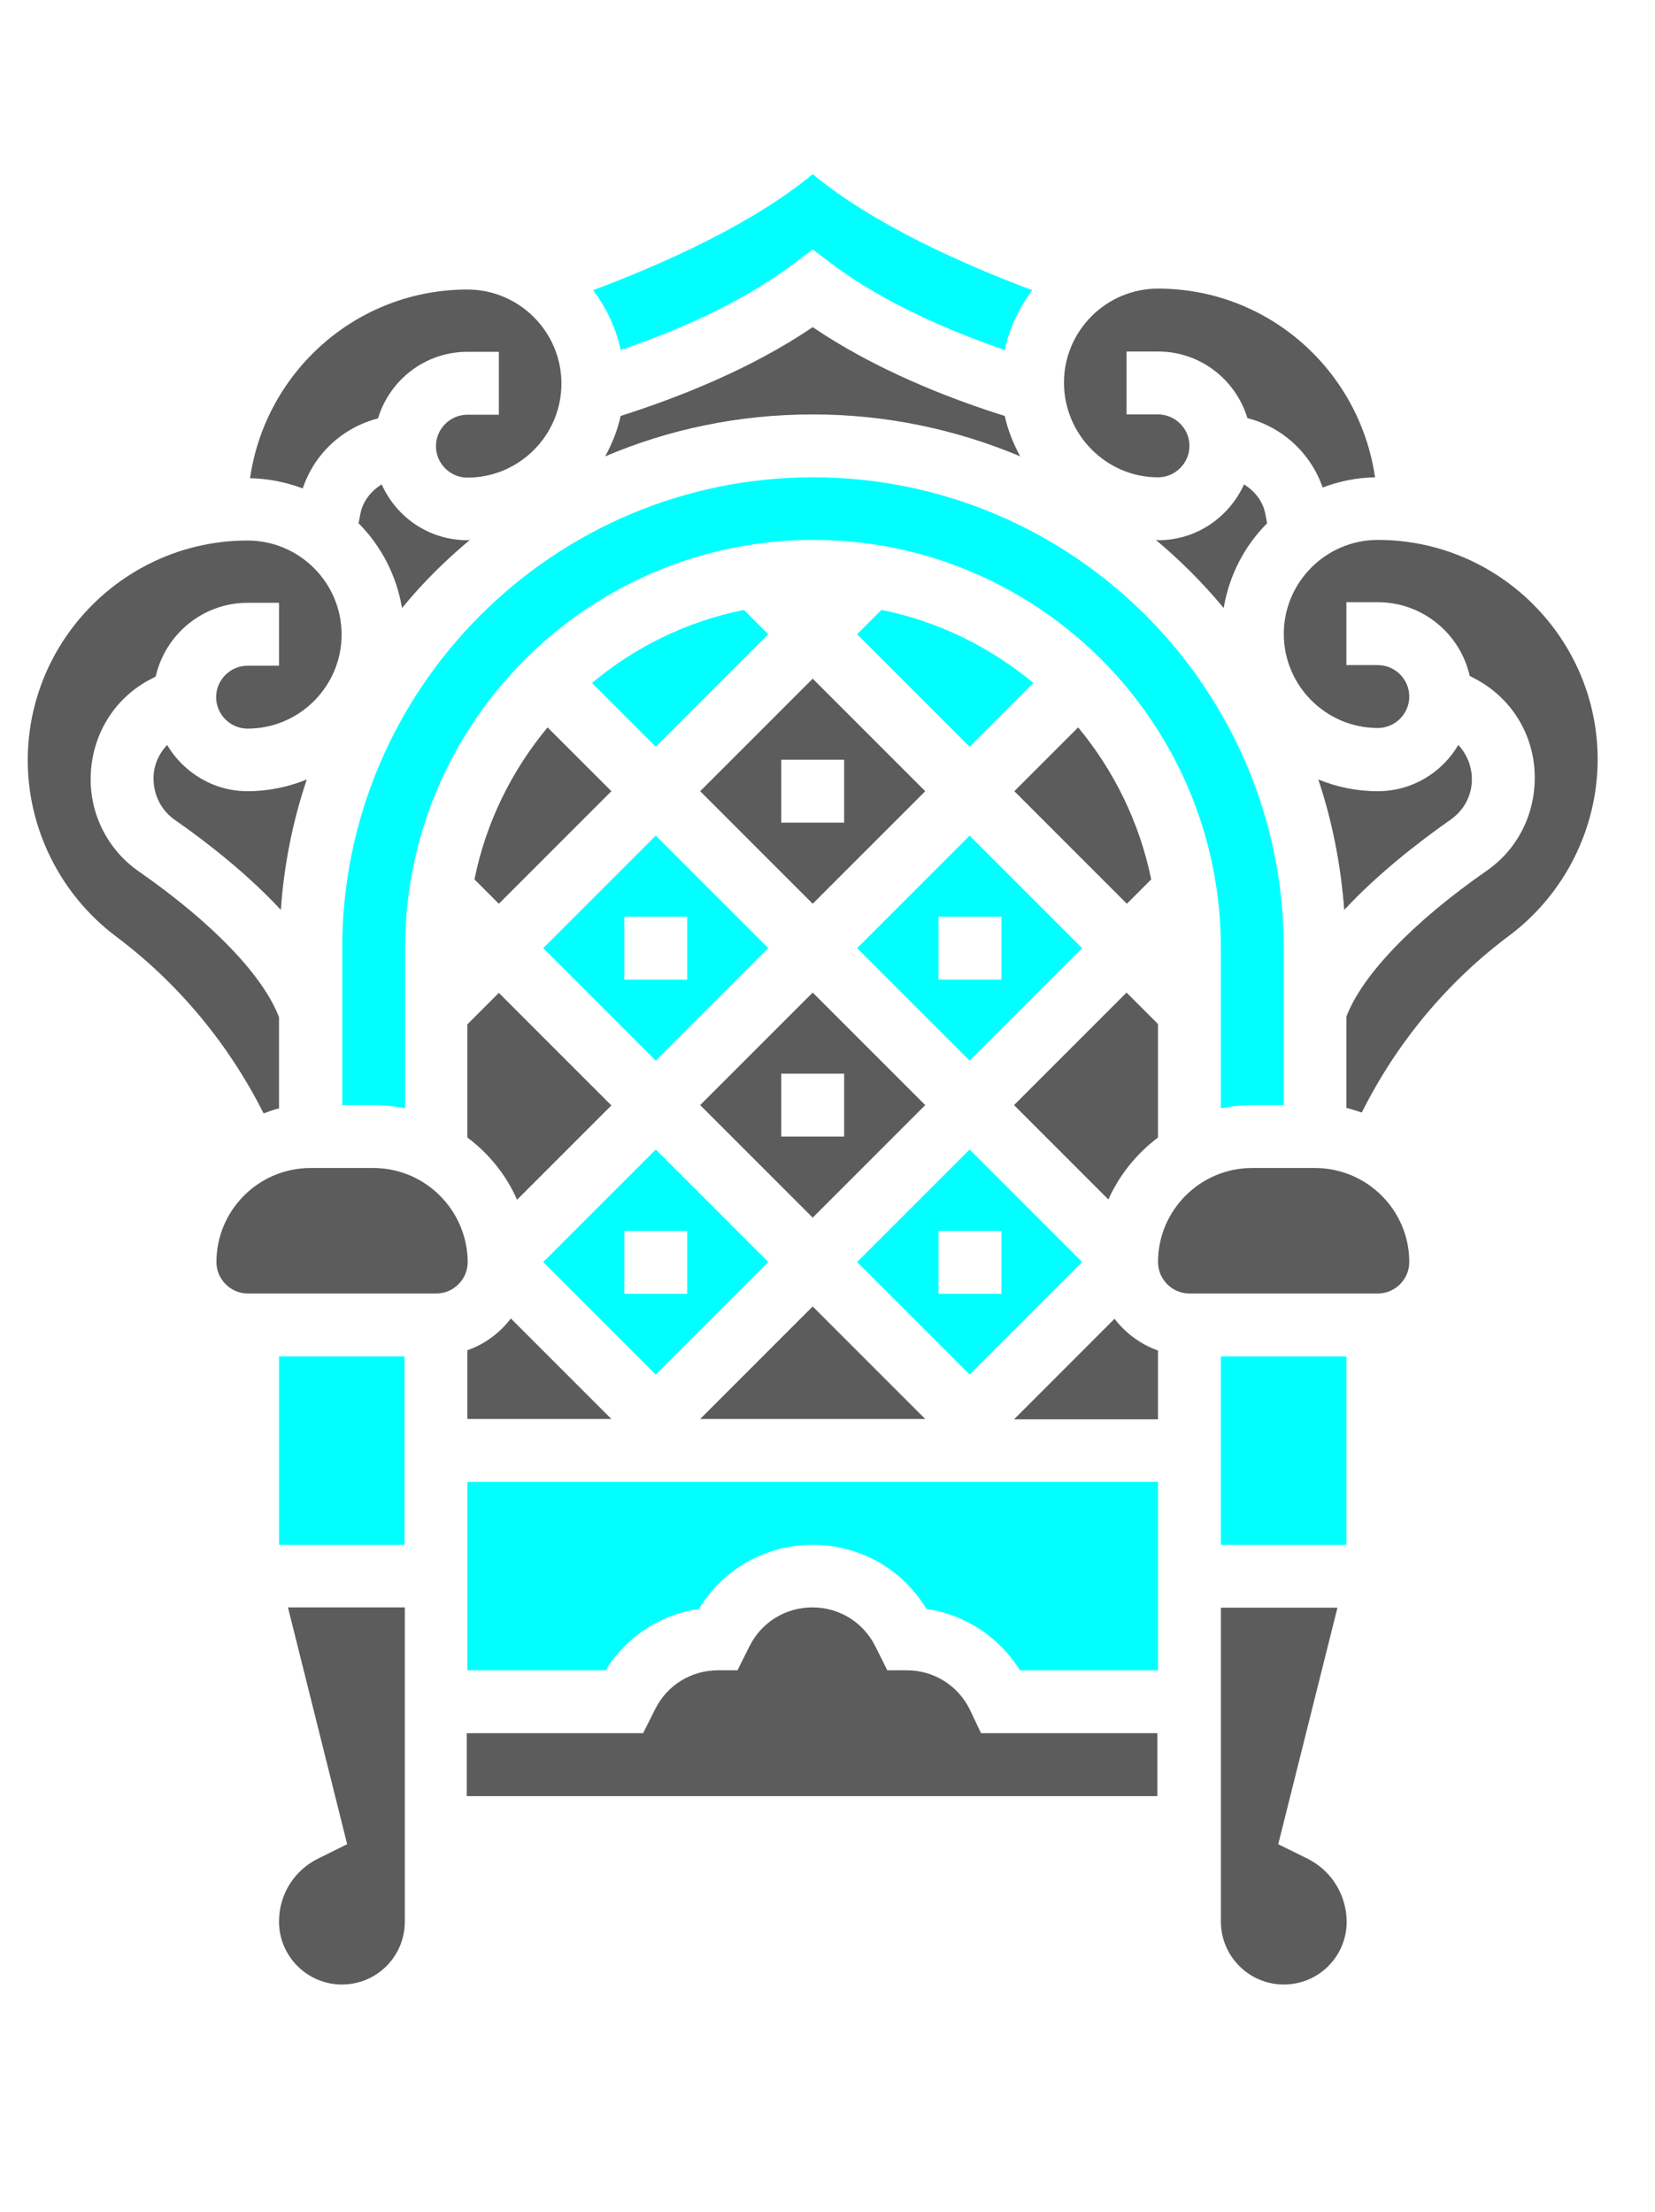 <?xml version="1.0" encoding="utf-8"?>
<!-- Generator: Adobe Illustrator 24.2.3, SVG Export Plug-In . SVG Version: 6.00 Build 0)  -->
<svg version="1.1" id="Layer_1" xmlns="http://www.w3.org/2000/svg" xmlns:xlink="http://www.w3.org/1999/xlink" x="0px" y="0px"
	 viewBox="0 0 536.8 717.4" style="enable-background:new 0 0 536.8 717.4;" xml:space="preserve">
<style type="text/css">
	.st0{fill:#5C5C5C;}
	.st1{fill:#00FFFF;}
</style>
<path class="st1" d="M192,221.5l20.7,20.7l36.5-36.5l-7.9-7.9C222.8,201.5,206,209.8,192,221.5z"/>
<path class="st1" d="M249.2,409.3l-36.5-36.5l-36.5,36.5l36.5,36.5L249.2,409.3z M202.5,399.2h20.4v20.4h-20.4V399.2z"/>
<path class="st0" d="M151.6,368.9c6.9,5.2,12.6,12.1,16.1,20.2l30.6-30.6l-36.5-36.5l-10.2,10.2V368.9z"/>
<path class="st0" d="M153.9,285.2l7.9,7.9l36.5-36.5l-20.7-20.7C166,249.9,157.6,266.7,153.9,285.2L153.9,285.2z"/>
<path class="st0" d="M151.6,460.2h46.7l-32.6-32.6c-3.6,4.7-8.4,8.3-14.1,10.3V460.2z"/>
<path class="st0" d="M375.6,368.9v-36.8l-10.2-10.2l-36.5,36.5l30.6,30.6C363.1,381,368.7,374.1,375.6,368.9L375.6,368.9z"/>
<path class="st0" d="M300.1,460.2l-36.5-36.5l-36.5,36.5h36.5H300.1z"/>
<path class="st1" d="M351,409.3l-36.5-36.5L278,409.3l36.5,36.5L351,409.3z M304.4,399.2h20.4v20.4h-20.4V399.2z"/>
<path class="st1" d="M278,205.7l36.5,36.5l20.7-20.7c-14-11.6-30.8-20-49.3-23.7L278,205.7z"/>
<path class="st1" d="M176.2,307.5l36.5,36.5l36.5-36.5L212.7,271L176.2,307.5z M222.9,317.7h-20.4v-20.4h20.4V317.7z"/>
<path class="st1" d="M406.2,358.4h10.2v-50.9c0-84.2-68.5-152.7-152.7-152.7s-152.7,68.5-152.7,152.7v50.9h10.2
	c3.5,0,6.9,0.4,10.2,1v-51.9c0-73,59.4-132.4,132.4-132.4S396,234.5,396,307.5v51.9C399.3,358.8,402.7,358.4,406.2,358.4z"/>
<path class="st0" d="M300.1,358.4l-36.5-36.5l-36.5,36.5l36.5,36.5L300.1,358.4z M253.4,348.2h20.4v20.4h-20.4L253.4,348.2z"/>
<path class="st0" d="M227.1,256.6l36.5,36.5l36.5-36.5l-36.5-36.5L227.1,256.6z M273.8,266.8h-20.4v-20.4h20.4V266.8z"/>
<path class="st0" d="M375.6,154.8c5.6,0,10.2-4.6,10.2-10.2s-4.6-10.2-10.2-10.2h-10.2v-20.4h10.2c13.7,0,25.2,9.1,29,21.6
	c11.3,2.9,20.5,11.3,24.4,22.5c5.3-2,11-3.2,17-3.3c-5.1-34.8-34.7-61.2-70.4-61.2c-16.8,0-30.5,13.7-30.5,30.5
	S358.8,154.8,375.6,154.8z"/>
<path class="st1" d="M351,307.5L314.5,271L278,307.5l36.5,36.5L351,307.5z M304.4,297.3h20.4v20.4h-20.4V297.3z"/>
<path class="st0" d="M152.4,175.1c-0.3,0-0.5,0.1-0.8,0.1c-12.4,0-23-7.4-27.8-18.1c-3.4,2.1-6.1,5.4-6.9,9.5l-0.6,3.1
	c7.3,7.3,12.3,16.9,14.1,27.5C137,189.1,144.4,181.8,152.4,175.1z"/>
<path class="st0" d="M373.4,285.2c-3.8-18.5-12.1-35.3-23.7-49.3l-20.7,20.7l36.5,36.5L373.4,285.2z"/>
<path class="st0" d="M477.4,252.8c0-4.4-1.7-8.3-4.4-11.2c-5.3,9-15,15-26.2,15c-6.8,0-13.3-1.4-19.2-3.8
	c4.5,13.5,7.3,27.6,8.4,42.3c10.5-11.3,23.3-21.4,34.4-29.2C474.9,262.8,477.4,257.9,477.4,252.8L477.4,252.8z"/>
<path class="st0" d="M314.5,554.3c-3.9-7.8-11.7-12.6-20.4-12.6h-6.3l-3.9-7.8c-3.9-7.8-11.7-12.6-20.4-12.6
	c-8.7,0-16.5,4.8-20.4,12.6l-3.9,7.8h-6.3c-8.7,0-16.5,4.8-20.4,12.6l-3.9,7.8h-57.2v20.4h112h112v-20.4h-57.2L314.5,554.3z"/>
<path class="st0" d="M121.1,378.8h-20.4c-16.8,0-30.5,13.7-30.5,30.5c0,5.6,4.6,10.2,10.2,10.2h61.1c5.6,0,10.2-4.6,10.2-10.2
	C151.6,392.5,137.9,378.8,121.1,378.8z"/>
<path class="st1" d="M151.6,480.6v61.1h44.8c6.7-10.8,17.7-18.1,30.3-19.9c7.8-12.9,21.6-20.8,36.9-20.8s29.1,7.9,36.9,20.8
	c12.5,1.8,23.6,9.1,30.3,19.9h44.8v-61.1h-112H151.6z"/>
<path class="st1" d="M90.5,439.9h40.7V501H90.5V439.9z"/>
<path class="st0" d="M112.6,598.1l-9.5,4.7c-7.8,3.9-12.6,11.7-12.6,20.4c0,11.2,9.1,20.4,20.4,20.4s20.4-9.1,20.4-20.4V521.3H93.4
	L112.6,598.1z"/>
<path class="st0" d="M361.5,427.7l-32.6,32.6h46.7V438C370,436,365.1,432.4,361.5,427.7L361.5,427.7z"/>
<path class="st0" d="M330.9,148c-2.2-4.1-4-8.4-5-13.1c-18.5-5.8-42.1-15.1-62.3-28.8c-20.2,13.7-43.8,22.9-62.3,28.8
	c-1,4.7-2.8,9-5,13.1c20.7-8.8,43.4-13.6,67.3-13.6S310.2,139.3,330.9,148L330.9,148z"/>
<path class="st0" d="M424.1,602.8l-9.5-4.7l19.2-76.7H396v101.8c0,11.2,9.1,20.4,20.4,20.4s20.4-9.1,20.4-20.4
	C436.7,614.5,431.9,606.7,424.1,602.8L424.1,602.8z"/>
<path class="st0" d="M426.5,378.8h-20.4c-16.8,0-30.5,13.7-30.5,30.5c0,5.6,4.6,10.2,10.2,10.2h61.1c5.6,0,10.2-4.6,10.2-10.2
	C457.1,392.5,443.4,378.8,426.5,378.8z"/>
<path class="st0" d="M122.6,135.7c3.8-12.5,15.3-21.6,29-21.6h10.2v20.4h-10.2c-5.6,0-10.2,4.6-10.2,10.2s4.6,10.2,10.2,10.2
	c16.8,0,30.5-13.7,30.5-30.5s-13.7-30.5-30.5-30.5c-35.9,0-65.5,26.6-70.5,61.2c6,0.1,11.7,1.3,17.1,3.3
	C102,147,111.3,138.6,122.6,135.7L122.6,135.7z"/>
<path class="st1" d="M257.5,85.5l6.1-4.6l6.1,4.6c17.2,12.9,38.4,21.9,56.2,28c1.5-7.2,4.7-13.7,8.9-19.4
	c-22.4-8.4-51.3-21.2-71.2-37.6c-19.9,16.4-48.8,29.2-71.2,37.6c4.2,5.7,7.4,12.2,8.9,19.4C219.1,107.5,240.3,98.4,257.5,85.5
	L257.5,85.5z"/>
<path class="st0" d="M411,169.7l-0.6-3.1c-0.8-4.1-3.5-7.4-6.9-9.5c-4.8,10.6-15.4,18.1-27.8,18.1c-0.3,0-0.5-0.1-0.8-0.1
	c8,6.7,15.4,14.1,22,22.1C398.7,186.5,403.7,177,411,169.7z"/>
<path class="st0" d="M90.5,359.5v-29.6C85.4,316.5,69,299.3,45,282.6c-9.8-6.8-15.6-18-15.6-29.8c0-14.2,7.7-26.7,20-32.8l1.1-0.6
	c3.1-13.6,15.2-23.9,29.8-23.9h10.2v20.4H80.3c-5.6,0-10.2,4.6-10.2,10.2c0,5.6,4.6,10.2,10.2,10.2c16.8,0,30.5-13.7,30.5-30.5
	s-13.7-30.5-30.5-30.5c-39.3,0-71.3,32-71.3,71.3c0,22.3,10.7,43.6,28.5,57c20.3,15.2,36.7,35,48,57.5
	C87.2,360.5,88.8,359.8,90.5,359.5z"/>
<path class="st0" d="M446.9,175.1c-16.8,0-30.5,13.7-30.5,30.5s13.7,30.5,30.5,30.5c5.6,0,10.2-4.6,10.2-10.2
	c0-5.6-4.6-10.2-10.2-10.2h-10.2v-20.4h10.2c14.5,0,26.7,10.2,29.8,23.9l1.1,0.6c12.4,6.2,20,18.6,20,32.4
	c0,12.3-5.8,23.4-15.6,30.2c-24,16.7-40.4,33.9-45.5,47.3v29.6c1.7,0.4,3.3,1,5,1.5c11.3-22.6,27.7-42.4,48-57.5
	c17.8-13.4,28.5-34.7,28.5-57C518.2,207.1,486.2,175.1,446.9,175.1L446.9,175.1z"/>
<path class="st1" d="M396,439.9h40.7V501H396V439.9z"/>
<path class="st0" d="M54.2,241.6c-2.7,2.9-4.4,6.6-4.4,10.8c0,5.6,2.6,10.5,6.9,13.5c11.2,7.8,23.9,17.9,34.4,29.2
	c1-14.7,3.9-28.9,8.4-42.3c-5.9,2.4-12.4,3.8-19.2,3.8C69.2,256.6,59.5,250.5,54.2,241.6z"/>
</svg>
